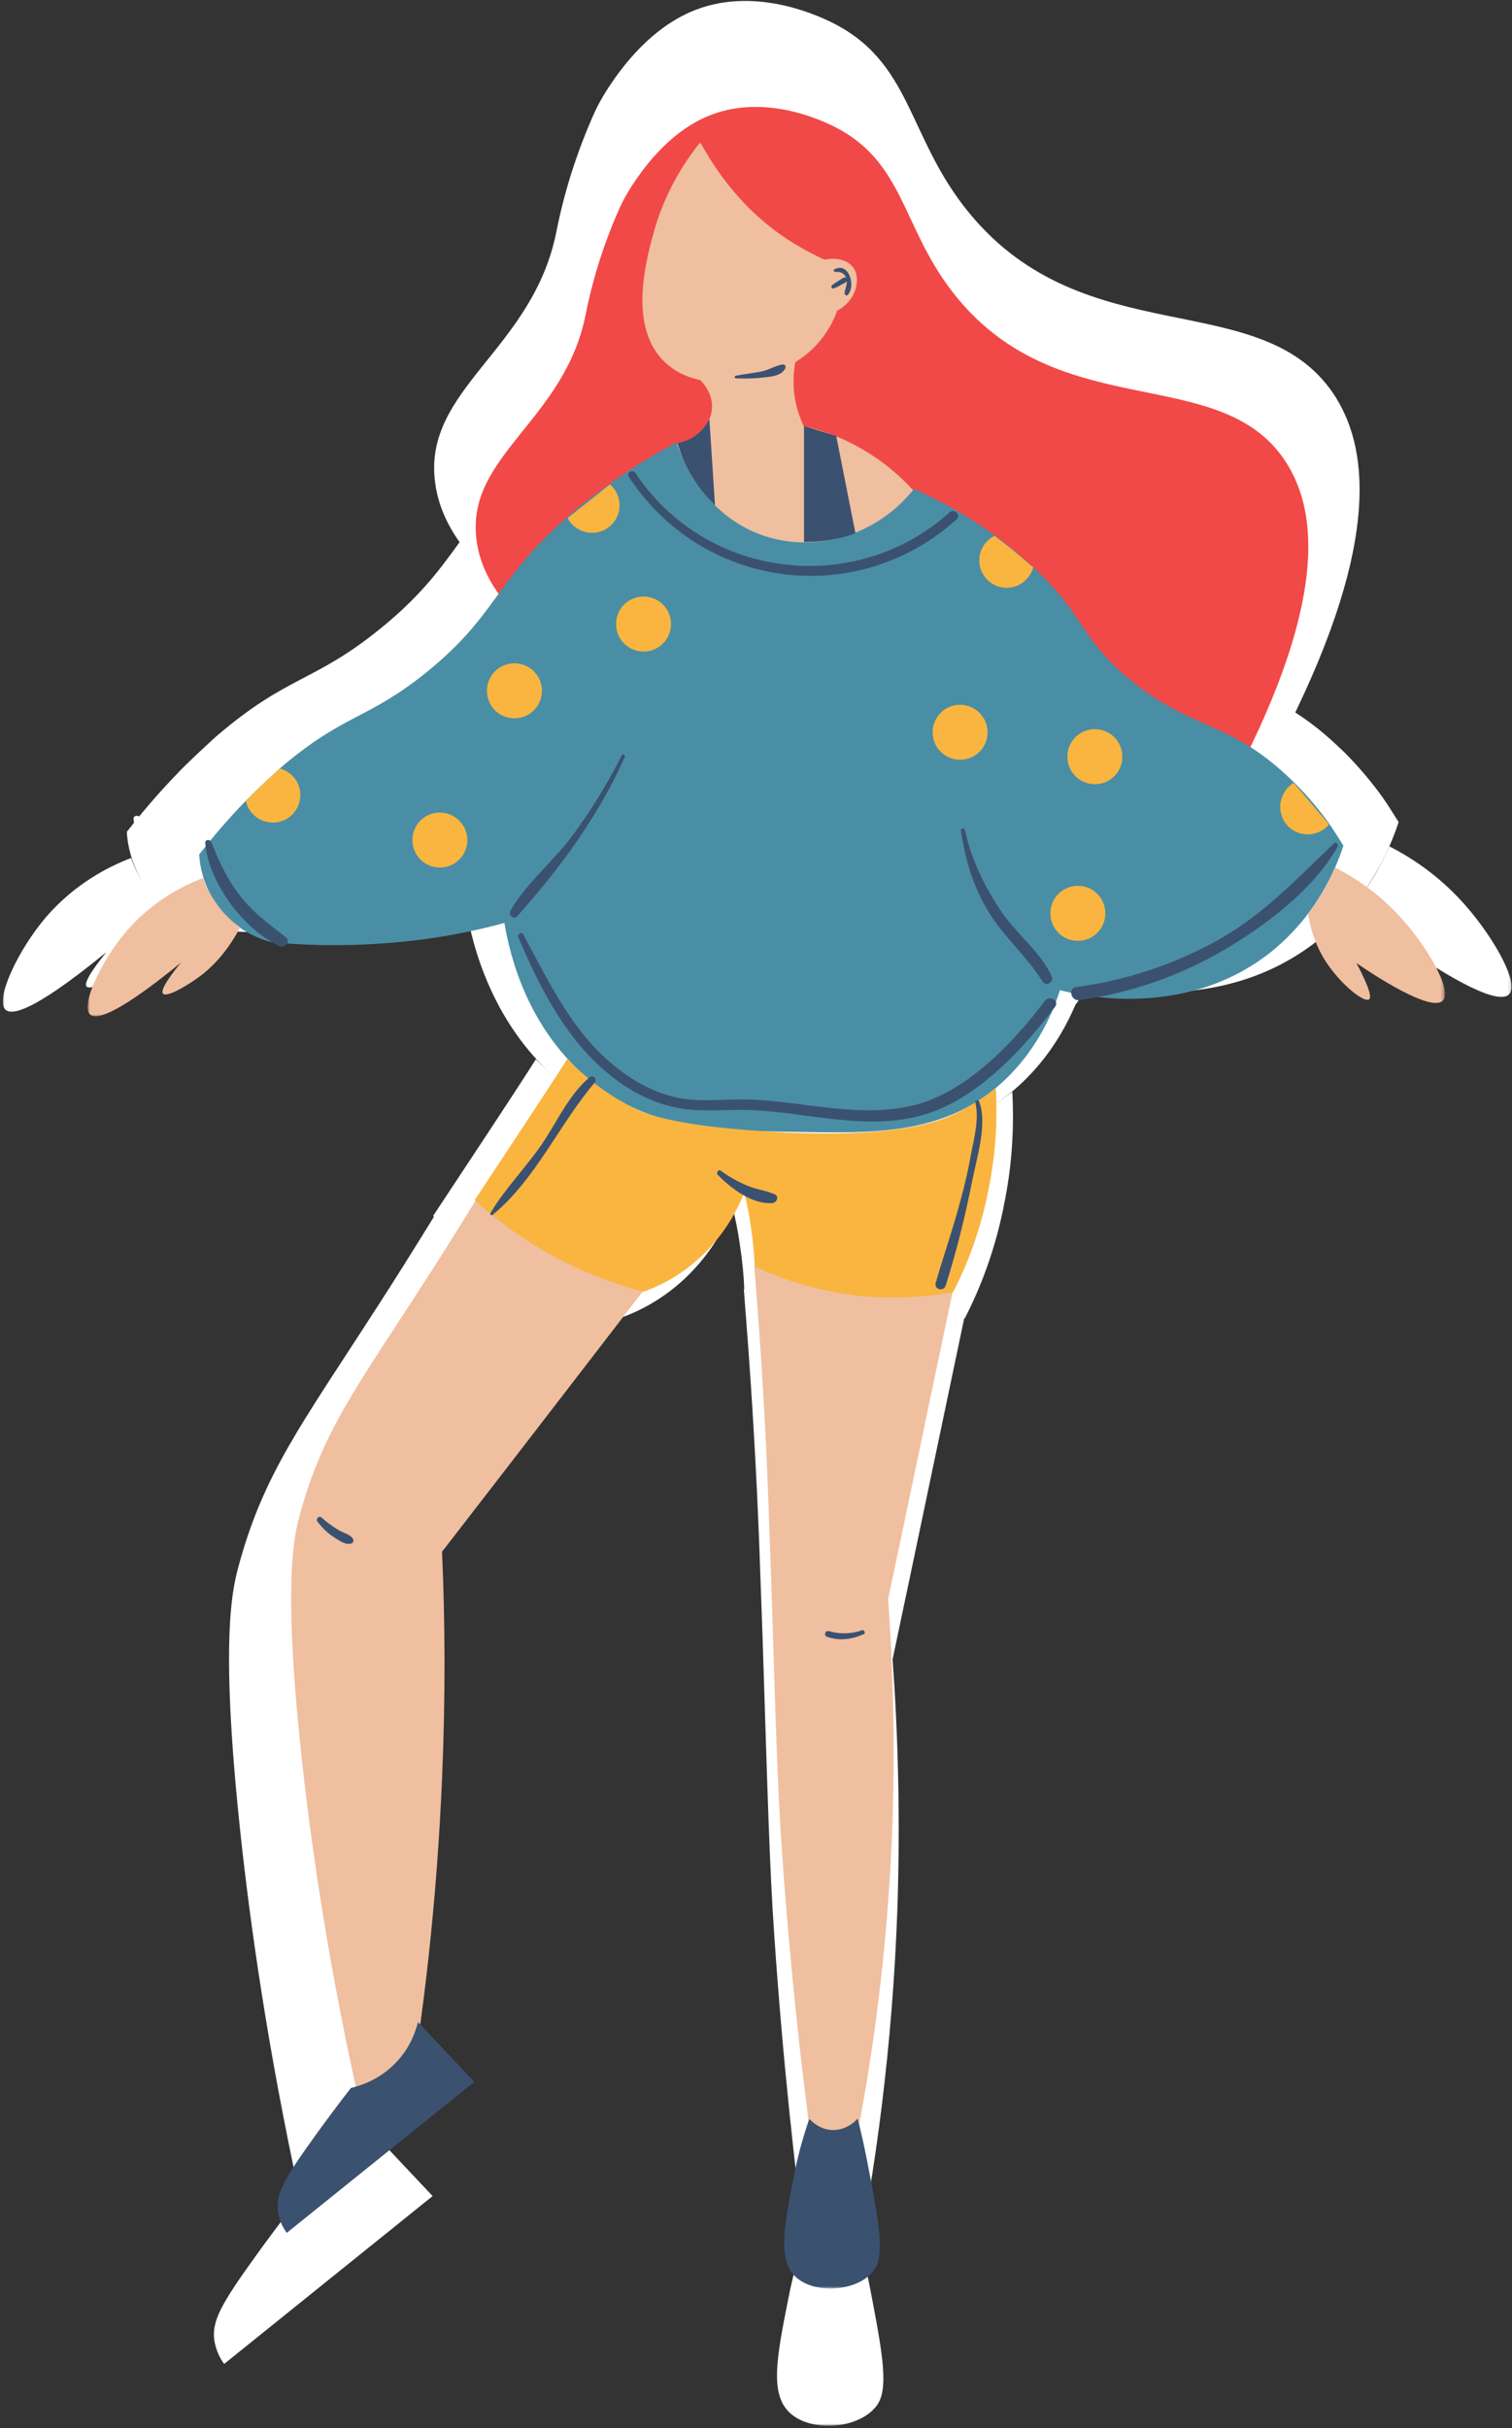 <svg width="496" height="796" viewBox="0 0 496 796" fill="none" xmlns="http://www.w3.org/2000/svg">
<rect x="0" y="0" width="496" height="796" fill="#333333" stroke="none"/>
<path d="M244.005 422.63C244.797 432.964 246.068 448.703 247.182 467.943C248.932 496.88 249.411 517.229 250.203 538.219C251.792 587.667 252.432 612.313 254.021 634.885C256.724 674.479 260.698 711.521 265.307 745.708H280.255C287.089 712 292.812 671.297 294.406 625.031C295.359 595.458 294.562 568.271 292.812 543.943C300.766 506.417 308.557 468.896 316.505 431.214C308.396 432.802 297.745 434.078 285.026 433.12C267.219 431.849 253.068 426.76 244.005 422.63ZM167.052 413.724C180.563 422.313 193.281 427.719 203.776 431.375C179.292 463.172 154.797 494.974 130.156 526.771C131.271 552.208 131.427 579.875 130.156 609.448C128.25 654.443 123.479 694.99 117.438 730.125H100.589C89.141 679.724 82.932 637.115 79.438 606.109C71.969 539.49 76.094 521.844 78.01 514.37C86.276 483.208 98.833 467.146 123.797 428.354C128.563 421.037 135.568 409.906 143.99 396.234C150.193 401.802 157.823 407.844 167.052 413.724Z" fill="white"/>
<path d="M182.63 75.385C183.583 70.771 186.448 56.781 193.76 39.766C195.349 35.953 197.099 32.453 199.964 28.162C202.349 24.662 211.568 10.51 226.354 3.99C246.865 -5.073 268.328 5.266 271.828 6.854C299.495 19.891 297.266 44.698 317.937 69.818C356.094 116.245 413.333 93.505 437.344 128.964C448.792 145.974 453.24 176.823 422.714 238.036C332.724 218.797 242.573 199.557 152.583 180.161C145.26 170.938 143.354 162.99 142.719 158.062C138.745 127.214 175.156 114.656 182.63 75.385Z" fill="white"/>
<path d="M108.219 305.13C92.953 306.245 79.276 305.766 67.828 304.656C64.969 303.859 55.906 301.156 49.068 292.411C42.708 284.302 41.76 275.719 41.594 272.698C45.734 267.448 51.453 260.453 58.771 252.979C61.948 249.802 65.443 246.464 69.266 242.964C69.901 242.328 70.531 241.849 71.172 241.214C94.38 221.339 102.969 223.724 124.589 206.234C150.505 185.25 149.396 172.849 175.792 149.797C176.906 148.839 177.859 147.88 179.135 146.932C183.266 143.438 187.401 140.412 191.375 137.547C200.917 130.714 209.5 125.786 216.021 122.443C221.109 140.729 236.052 154.401 254.656 157.745C272.625 160.922 290.906 153.771 302.036 139.458C309.984 142.958 320.323 148.203 331.453 156.307C335.266 159.01 339.083 162.036 342.901 165.531C343.854 166.328 344.646 167.125 345.599 167.917C364.839 185.724 362.615 194.151 381.693 209.573C403.953 227.542 416.354 223.724 438.135 243.917C439.089 244.87 440.047 245.667 440.839 246.464C446.089 251.708 450.38 256.953 453.557 261.406C455.786 264.589 457.375 267.292 458.807 269.516C456.104 277.781 449.109 294.953 432.094 308.469C399.979 333.75 360.229 323.417 355.458 322.146C352.599 331.208 346.078 346.151 331.927 357.917C311.417 374.771 287.25 374.292 260.536 373.818C229.854 373.339 206.641 372.865 185.333 356.01C161.328 336.932 154.797 309.266 152.891 297.656C140.651 300.995 125.547 304.016 108.219 305.13Z" fill="white"/>
<path d="M166.891 416.906C156.552 410.865 148.286 404.344 142.078 398.62C147.969 389.719 153.849 380.813 159.729 371.912C165.141 363.641 170.547 355.531 175.792 347.266C180.88 352.354 188.516 359.188 199.328 364.755C203.62 366.979 213.318 371.271 246.391 373.5C295.833 376.839 311.896 369.682 316.984 367.297C323.661 364.12 328.75 360.464 332.089 357.917C332.562 367.297 332.406 379.38 329.703 393.214C326.682 409.75 321.276 422.948 316.505 432.167C307.76 433.76 294.562 435.188 278.984 433.12C264.036 431.057 252.115 426.604 244.161 422.787C244.005 418.333 243.526 413.406 242.729 408.162C242.094 403.708 241.302 399.734 240.349 395.917C238.438 400.844 234.781 408.318 228.104 415.63C219.198 425.49 209.182 430.099 203.62 432.01C193.76 429.464 180.88 425.016 166.891 416.906Z" fill="white"/>
<mask id="mask0_353_2" style="mask-type:luminance" maskUnits="userSpaceOnUse" x="0" y="13" width="496" height="319">
<path d="M0.917 13.042H495.839V332H0.917V13.042Z" fill="white"/>
</mask>
<g mask="url(#mask0_353_2)">
<path d="M451.812 285.417C449.901 288.911 447.833 291.776 445.927 294.318C446.562 298.453 447.995 304.495 451.812 310.854C457.375 319.76 466.281 326.911 468.187 325.484C468.984 324.844 468.661 321.984 463.578 312.286C469.302 316.26 490.766 330.411 495.057 325.958C498.714 322.146 489.016 305.766 479.474 295.432C471.047 286.208 461.984 280.646 455.786 277.464C454.672 279.849 453.401 282.552 451.812 285.417ZM43.031 281.281C35.88 283.984 24.75 289.547 15.208 300.521C5.823 311.49 -1.802 327.865 1.849 331.047C3.286 332.318 8.531 333.75 34.922 312.125C32.219 315.464 27.135 321.984 28.401 323.417C29.672 324.844 36.198 321.031 39.693 318.646C44.302 315.625 50.984 309.901 56.547 299.25C54 297.5 50.344 294.479 47.328 289.708C45.094 286.688 43.828 283.667 43.031 281.281ZM246.391 41.198C254.974 48.672 263.401 53.125 269.604 55.984C273.896 55.031 278.187 56.141 280.094 58.844C282.958 62.818 281.37 70.766 274.214 74.589C273.099 77.766 270.875 82.537 266.422 87.307C263.88 90.01 261.177 91.917 258.948 93.349C258.474 96.052 257.995 100.344 258.63 105.276C259.266 110.198 260.859 114.021 261.969 116.557C267.375 117.833 274.531 120.057 282.161 124.354C291.385 129.443 297.745 135.484 301.88 139.932C289.156 155.677 268.49 162.51 249.729 157.266C224.286 150.109 216.339 124.672 215.859 123.083C223.016 121.646 228.26 116.083 228.583 110.047C228.901 104.479 225.083 100.661 224.286 99.865C220.63 99.068 215.385 97.323 210.932 92.87C197.896 79.833 204.729 55.51 207.432 45.651C209.5 38.333 213.953 26.094 224.286 13.214C228.104 20.052 234.781 31.021 246.391 41.198Z" fill="white"/>
</g>
<mask id="mask1_353_2" style="mask-type:luminance" maskUnits="userSpaceOnUse" x="42" y="58" width="416" height="738">
<path d="M42.667 58.667H457.234V795.25H42.667V58.667Z" fill="white"/>
</mask>
<g mask="url(#mask1_353_2)">
<path d="M84.838 515.958C86.594 518.182 88.344 519.932 90.568 521.365C92.318 522.479 95.021 524.547 97.088 523.75C97.724 523.589 98.042 522.797 97.724 522.161C96.766 520.411 94.062 519.932 92.318 518.823C90.25 517.547 88.021 515.958 86.276 514.37C85.318 513.417 83.891 514.844 84.838 515.958ZM283.266 555.391C279.292 556.823 275.156 556.823 271.182 555.708C269.755 555.391 269.276 557.458 270.547 557.776C275 559.365 279.609 558.729 283.901 556.823C284.698 556.505 284.062 555.073 283.266 555.391ZM324.604 363.167C326.036 369.047 324.13 376.203 323.016 381.927C322.062 387.49 320.792 392.896 319.359 398.141C316.656 408.479 313.156 418.495 310.135 428.828C309.5 431.214 313 432.167 313.797 429.781C317.771 417.224 320.948 404.344 323.495 391.464C325.083 383.354 329.219 370.479 325.88 362.526C325.562 361.891 324.448 362.37 324.604 363.167ZM230.641 389.401C235.411 394.328 243.359 400.37 250.672 399.734C252.104 399.573 253.219 397.349 251.469 396.552C248.286 395.12 244.792 394.802 241.453 393.375C237.953 391.943 234.615 390.037 231.594 387.807C230.958 387.49 230.005 388.76 230.641 389.401ZM148.594 404.026C164.177 391.307 172.922 370.953 185.802 355.849C186.917 354.578 185.167 352.828 183.896 353.943C176.901 359.823 172.448 369.208 167.521 376.839C161.479 386.057 153.365 394.01 147.797 403.391C147.484 403.865 148.115 404.344 148.594 404.026ZM455.297 268.719C441.781 281.599 429.854 294.479 413.161 303.859C397.104 312.76 379.453 318.646 361.328 321.031C358.151 321.505 359.578 326.276 362.599 325.802C381.682 323.099 399.807 316.74 416.344 306.88C431.448 297.818 447.823 285.417 456.729 269.833C457.203 268.88 455.932 267.927 455.297 268.719ZM43.818 268.563C45.083 283.031 57.802 300.042 70.844 306.083C72.75 307.037 75.135 304.495 73.229 302.906C67.823 298.615 62.417 294.797 57.964 289.547C52.401 283.031 49.219 276.193 46.042 268.245C45.724 267.13 43.656 267.13 43.818 268.563ZM157.969 302.906C165.927 321.505 175.469 340.427 191.682 353.307C198.203 358.552 205.833 362.688 213.943 364.594C223.641 366.979 233.5 365.391 243.198 365.865C264.505 366.823 286.604 373.974 307.594 366.979C326.036 360.938 342.255 343.292 353.703 328.188C355.292 325.958 351.635 323.891 350.042 325.958C338.276 341.542 320.948 359.823 301.391 364.276C282.151 368.729 262.437 362.844 243.198 362.052C233.661 361.573 224.12 363.323 214.896 361.099C206.151 359.031 198.203 354.26 191.365 348.38C176.896 335.974 168.63 318.167 159.724 301.792C159.089 300.677 157.495 301.792 157.969 302.906ZM198.203 135.005C224.917 176.026 281.359 183.5 317.766 150.589C319.516 149 316.974 146.453 315.224 148.042C280.724 179.047 226.187 172.37 200.589 133.573C199.635 132.302 197.25 133.573 198.203 135.005ZM319.359 264.109C320.948 274.604 323.807 284.458 329.375 293.521C334.938 302.745 343.365 309.74 349.089 318.964C350.359 321.031 353.38 319.281 352.427 317.052C348.297 308.151 339.87 301.948 334.302 293.839C328.104 284.776 323.172 274.604 320.786 263.792C320.469 262.839 319.198 263.156 319.359 264.109ZM195.661 236.604C190.411 247.094 184.214 257.115 177.214 266.495C170.38 275.557 160.682 283.349 155.115 293.203C154.156 294.797 156.38 296.703 157.651 295.115C173.401 277.464 187.073 258.859 196.771 237.24C197.089 236.604 195.979 235.807 195.661 236.604ZM237.318 99.229C241.13 99.385 245.109 99.229 248.766 98.755C251.151 98.438 254.172 97.958 255.281 95.573C255.599 94.943 255.281 94.146 254.49 94.146C251.943 94.464 249.557 96.052 246.854 96.682C243.677 97.323 240.339 97.641 237.156 98.276C236.682 98.594 236.839 99.229 237.318 99.229ZM272.771 66.474C273.885 66.162 274.839 65.682 275.792 65.047C276.589 64.568 277.859 64.25 278.021 63.297C278.021 62.979 277.859 62.661 277.542 62.5C276.589 62.182 275.635 63.141 274.839 63.615C273.885 64.25 272.932 64.729 272.135 65.526C271.979 66 272.297 66.635 272.771 66.474ZM273.568 60.432C275.635 60.276 277.224 61.073 277.703 63.297C278.021 65.047 277.062 66.474 276.906 68.229C276.906 68.859 277.859 69.339 278.177 68.708C281.042 65.365 278.495 56.781 273.25 59.484C272.771 59.641 272.932 60.594 273.568 60.432ZM229.682 145.495L227.62 114.021C226.979 115.287 225.708 117.672 223.005 119.74C220.146 121.969 217.443 122.604 216.01 122.766C216.964 126.26 218.714 131.031 222.052 136.115C224.599 140.255 227.458 143.271 229.682 145.495ZM280.88 155.677L273.885 120.219L262.12 116.557V158.854C265.297 158.854 269.115 158.693 273.568 157.745C276.271 157.266 278.656 156.469 280.88 155.677ZM264.026 733.464C262.437 738.234 260.214 745.073 258.62 753.5C254.807 772.578 252.422 784.823 259.099 791.021C265.937 797.38 281.198 796.427 287.24 789.115C291.849 783.708 289.625 771.943 285.172 748.885C283.901 742.37 282.63 736.964 281.677 733.307C281.198 733.943 278.339 736.964 273.885 737.438C268.161 738.078 264.505 733.781 264.026 733.464ZM113.615 712.635C118.859 707.073 120.604 701.031 121.401 698.167L141.917 719.948C119.177 738.234 96.281 756.677 73.547 774.964C72.432 773.531 71 770.99 70.37 767.651C69.255 760.969 72.588 755.245 84.516 738.714C87.859 734.099 91.984 728.536 96.917 722.177C99.463 721.542 107.089 719.63 113.615 712.635Z" fill="white"/>
</g>
<path d="M453.557 261.724C451.812 263.953 448.948 265.38 445.771 265.38C440.203 265.38 435.75 260.932 435.75 255.365C435.75 251.708 437.818 248.37 440.682 246.62L453.557 261.724ZM361.979 284.146C356.411 284.146 351.964 288.594 351.964 294.161C351.964 299.724 356.411 304.177 361.979 304.177C367.542 304.177 371.995 299.724 371.995 294.161C371.995 288.594 367.542 284.146 361.979 284.146ZM368.177 227.063C362.615 227.063 358.161 231.516 358.161 237.083C358.161 242.646 362.615 247.099 368.177 247.099C373.745 247.099 378.198 242.646 378.198 237.083C378.198 231.516 373.745 227.063 368.177 227.063ZM319.047 218.161C313.484 218.161 309.031 222.615 309.031 228.177C309.031 233.74 313.484 238.193 319.047 238.193C324.615 238.193 329.068 233.74 329.068 228.177C329.068 222.615 324.453 218.161 319.047 218.161ZM343.057 165.849C339.24 162.51 335.266 159.333 331.609 156.625C328.271 158.219 326.047 161.719 326.047 165.531C326.047 171.099 330.495 175.552 336.062 175.552C340.672 175.552 344.49 172.37 345.76 168.078C344.807 167.443 344.01 166.646 343.057 165.849ZM203.62 178.729C198.052 178.729 193.604 183.182 193.604 188.745C193.604 194.313 198.052 198.76 203.62 198.76C209.182 198.76 213.635 194.313 213.635 188.745C213.635 183.182 209.182 178.729 203.62 178.729ZM175.953 150.109C177.542 153.292 181.042 155.516 184.859 155.516C190.422 155.516 194.875 151.063 194.875 145.5C194.875 142.479 193.604 139.776 191.375 137.87L175.953 150.109ZM156.552 203.057C150.984 203.057 146.531 207.505 146.531 213.073C146.531 218.635 150.984 223.089 156.552 223.089C162.12 223.089 166.573 218.635 166.573 213.073C166.573 207.505 162.12 203.057 156.552 203.057ZM129.359 257.432C123.797 257.432 119.349 261.885 119.349 267.448C119.349 273.016 123.797 277.464 129.359 277.464C134.922 277.464 139.38 273.016 139.38 267.448C139.38 261.885 134.771 257.432 129.359 257.432ZM78.479 251.073C78.479 256.635 74.036 261.089 68.469 261.089C63.536 261.089 59.562 257.594 58.604 253.141C61.786 249.958 65.292 246.62 69.104 243.125C69.734 242.484 70.375 242.01 71.01 241.375C75.463 242.646 78.479 246.464 78.479 251.073Z" fill="white"/>
<path d="M247.438 415.01C248.156 424.307 249.297 438.469 250.302 455.776C251.875 481.813 252.302 500.125 253.016 519.005C254.448 563.495 255.021 585.667 256.453 605.979C258.88 641.599 262.458 674.927 266.609 705.682H280.052C286.203 675.359 291.354 638.74 292.786 597.109C293.646 570.505 292.927 546.042 291.354 524.156C298.505 490.396 305.516 456.635 312.667 422.734C305.375 424.161 295.792 425.307 284.344 424.448C268.323 423.307 255.594 418.729 247.438 415.01ZM178.203 407C190.359 414.724 201.807 419.589 211.245 422.875C189.219 451.484 167.182 480.094 145.01 508.708C146.016 531.594 146.156 556.484 145.01 583.094C143.292 623.573 139 660.052 133.562 691.667H118.406C108.104 646.318 102.526 607.984 99.38 580.089C92.656 520.151 96.37 504.271 98.094 497.547C105.531 469.51 116.828 455.063 139.286 420.156C143.578 413.578 149.875 403.563 157.458 391.26C163.036 396.271 169.901 401.703 178.203 407Z" fill="#EFBFA0"/>
<path d="M192.224 102.589C193.078 98.438 195.656 85.854 202.234 70.547C203.667 67.115 205.24 63.969 207.812 60.104C209.958 56.953 218.255 44.224 231.562 38.359C250.016 30.203 269.323 39.505 272.474 40.932C297.365 52.661 295.359 74.979 313.958 97.583C348.286 139.354 399.786 118.896 421.385 150.797C431.688 166.104 435.693 193.854 408.224 248.927C327.26 231.62 246.151 214.313 165.187 196.859C158.599 188.563 156.88 181.411 156.312 176.974C152.74 149.224 185.5 137.922 192.224 102.589Z" fill="#F14947"/>
<path d="M125.271 309.297C111.536 310.297 99.234 309.87 88.932 308.865C86.359 308.151 78.203 305.719 72.052 297.849C66.333 290.557 65.479 282.833 65.333 280.115C69.052 275.391 74.198 269.099 80.781 262.375C83.641 259.516 86.786 256.51 90.224 253.365C90.797 252.792 91.365 252.359 91.943 251.792C112.823 233.906 120.552 236.052 140 220.318C163.318 201.438 162.318 190.276 186.073 169.536C187.073 168.677 187.932 167.818 189.073 166.964C192.792 163.818 196.516 161.094 200.089 158.521C208.672 152.375 216.396 147.938 222.26 144.932C226.839 161.38 240.286 173.682 257.021 176.693C273.187 179.547 289.641 173.115 299.651 160.24C306.802 163.385 316.104 168.109 326.115 175.401C329.547 177.833 332.984 180.552 336.417 183.698C337.276 184.411 337.99 185.13 338.849 185.844C356.156 201.865 354.151 209.448 371.318 223.323C391.344 239.49 402.505 236.052 422.104 254.219C422.958 255.078 423.818 255.797 424.531 256.51C429.255 261.229 433.115 265.953 435.979 269.958C437.979 272.818 439.411 275.25 440.698 277.25C438.266 284.693 431.974 300.141 416.667 312.297C387.771 335.042 352.005 325.745 347.719 324.599C345.141 332.755 339.276 346.203 326.547 356.786C308.094 371.953 286.349 371.521 262.318 371.094C234.708 370.661 213.823 370.234 194.651 355.073C173.052 337.906 167.182 313.016 165.464 302.573C154.453 305.578 140.865 308.292 125.271 309.297Z" fill="#4A8EA5"/>
<path d="M178.057 409.859C168.755 404.422 161.318 398.557 155.734 393.406C161.036 385.396 166.328 377.385 171.62 369.375C176.484 361.938 181.349 354.641 186.073 347.203C190.646 351.781 197.516 357.932 207.24 362.938C211.104 364.943 219.828 368.802 249.583 370.807C294.073 373.813 308.521 367.375 313.099 365.229C319.104 362.365 323.682 359.078 326.688 356.787C327.115 365.229 326.974 376.099 324.542 388.547C321.823 403.422 316.958 415.297 312.667 423.594C304.802 425.021 292.927 426.307 278.911 424.448C265.464 422.589 254.734 418.583 247.583 415.151C247.438 411.146 247.01 406.714 246.292 401.99C245.724 397.984 245.005 394.412 244.151 390.974C242.432 395.412 239.141 402.135 233.135 408.714C225.125 417.583 216.109 421.734 211.104 423.448C202.234 421.162 190.646 417.156 178.057 409.859Z" fill="#F9B53F"/>
<mask id="mask2_353_2" style="mask-type:luminance" maskUnits="userSpaceOnUse" x="28" y="46" width="446" height="288">
<path d="M28.729 46.5H473.729V333.333H28.729V46.5Z" fill="white"/>
</mask>
<g mask="url(#mask2_353_2)">
<path d="M434.406 291.557C432.688 294.703 430.828 297.281 429.109 299.568C429.682 303.286 430.969 308.724 434.406 314.443C439.411 322.453 447.422 328.891 449.141 327.604C449.854 327.031 449.568 324.458 444.99 315.734C450.141 319.307 469.453 332.042 473.312 328.036C476.604 324.599 467.875 309.87 459.297 300.568C451.714 292.271 443.557 287.266 437.979 284.406C436.979 286.552 435.833 288.984 434.406 291.557ZM66.625 287.839C60.188 290.271 50.172 295.276 41.589 305.146C33.146 315.016 26.286 329.75 29.573 332.615C30.865 333.755 35.583 335.042 59.328 315.589C56.896 318.594 52.318 324.458 53.458 325.745C54.604 327.031 60.474 323.599 63.62 321.453C67.766 318.734 73.776 313.589 78.781 304C76.495 302.427 73.203 299.708 70.484 295.417C68.479 292.703 67.338 289.984 66.625 287.839ZM249.583 71.833C257.307 78.557 264.891 82.562 270.469 85.141C274.333 84.276 278.193 85.276 279.911 87.708C282.484 91.286 281.057 98.438 274.62 101.875C273.615 104.734 271.615 109.026 267.609 113.318C265.318 115.75 262.885 117.464 260.885 118.755C260.458 121.187 260.026 125.047 260.599 129.484C261.172 133.911 262.604 137.349 263.604 139.635C268.469 140.781 274.906 142.781 281.771 146.651C290.068 151.224 295.792 156.661 299.51 160.661C288.062 174.828 269.469 180.979 252.589 176.26C229.698 169.823 222.547 146.932 222.12 145.505C228.557 144.214 233.276 139.208 233.562 133.776C233.849 128.766 230.417 125.333 229.698 124.615C226.411 123.901 221.687 122.333 217.682 118.323C205.953 106.594 212.104 84.708 214.536 75.838C216.396 69.255 220.401 58.245 229.703 46.651C233.135 52.807 239.141 62.677 249.583 71.833Z" fill="#EFBFA0"/>
</g>
<mask id="mask3_353_2" style="mask-type:luminance" maskUnits="userSpaceOnUse" x="66" y="86" width="374" height="665">
<path d="M66.667 86.667H439.281V750.26H66.667V86.667Z" fill="white"/>
</mask>
<g mask="url(#mask3_353_2)">
<path d="M104.24 498.979C105.818 500.979 107.391 502.552 109.391 503.844C110.969 504.844 113.401 506.703 115.26 505.99C115.828 505.844 116.115 505.13 115.828 504.557C114.969 502.984 112.536 502.552 110.969 501.552C109.109 500.411 107.099 498.979 105.531 497.547C104.672 496.688 103.385 497.979 104.24 498.979ZM282.766 534.453C279.188 535.74 275.469 535.74 271.891 534.74C270.604 534.453 270.177 536.312 271.323 536.599C275.328 538.031 279.474 537.458 283.339 535.74C284.052 535.458 283.479 534.167 282.766 534.453ZM319.958 361.51C321.245 366.802 319.526 373.24 318.526 378.385C317.667 383.396 316.526 388.26 315.234 392.979C312.807 402.276 309.656 411.292 306.938 420.589C306.37 422.734 309.516 423.594 310.229 421.448C313.807 410.146 316.667 398.557 318.958 386.969C320.385 379.677 324.104 368.089 321.104 360.938C320.818 360.365 319.812 360.792 319.958 361.51ZM235.417 385.109C239.708 389.547 246.859 394.979 253.438 394.411C254.729 394.266 255.729 392.266 254.156 391.547C251.292 390.26 248.146 389.974 245.141 388.688C241.995 387.401 238.99 385.682 236.276 383.682C235.703 383.396 234.844 384.536 235.417 385.109ZM161.599 398.271C175.62 386.828 183.49 368.516 195.073 354.927C196.078 353.781 194.505 352.208 193.359 353.214C187.063 358.505 183.057 366.943 178.625 373.812C173.188 382.109 165.891 389.26 160.88 397.698C160.599 398.13 161.167 398.557 161.599 398.271ZM437.542 276.536C425.38 288.125 414.651 299.708 399.63 308.151C385.182 316.161 369.307 321.453 353 323.599C350.135 324.031 351.422 328.323 354.141 327.891C371.307 325.458 387.615 319.74 402.495 310.87C416.083 302.714 430.818 291.557 438.828 277.536C439.255 276.682 438.109 275.823 437.542 276.536ZM67.328 276.396C68.469 289.411 79.912 304.719 91.646 310.151C93.365 311.01 95.51 308.724 93.792 307.292C88.927 303.432 84.062 299.995 80.057 295.276C75.052 289.411 72.193 283.26 69.328 276.109C69.047 275.104 67.182 275.104 67.328 276.396ZM170.031 307.292C177.193 324.031 185.776 341.052 200.365 352.641C206.234 357.359 213.099 361.078 220.396 362.797C229.12 364.943 237.99 363.51 246.714 363.938C265.885 364.797 285.766 371.234 304.651 364.943C321.245 359.505 335.833 343.625 346.135 330.036C347.562 328.036 344.276 326.177 342.844 328.036C332.26 342.052 316.667 358.505 299.073 362.51C281.76 366.516 264.026 361.224 246.714 360.505C238.13 360.078 229.547 361.651 221.25 359.646C213.385 357.786 206.234 353.495 200.078 348.203C187.062 337.047 179.625 321.026 171.609 306.292C171.036 305.292 169.609 306.292 170.031 307.292ZM206.234 156.234C230.266 193.135 281.047 199.859 313.807 170.25C315.38 168.823 313.089 166.531 311.516 167.958C280.474 195.854 231.406 189.849 208.375 154.943C207.521 153.802 205.375 154.943 206.234 156.234ZM315.234 272.385C316.667 281.828 319.24 290.698 324.25 298.849C329.255 307.146 336.833 313.443 341.984 321.74C343.13 323.599 345.849 322.026 344.99 320.021C341.271 312.01 333.688 306.432 328.682 299.135C323.104 290.984 318.667 281.828 316.521 272.099C316.234 271.245 315.094 271.526 315.234 272.385ZM203.943 247.641C199.224 257.078 193.646 266.094 187.349 274.531C181.198 282.687 172.474 289.698 167.464 298.562C166.604 299.995 168.604 301.714 169.75 300.281C183.917 284.401 196.219 267.667 204.943 248.214C205.229 247.641 204.229 246.922 203.943 247.641ZM241.422 124.047C244.854 124.187 248.432 124.047 251.724 123.615C253.87 123.333 256.583 122.901 257.589 120.755C257.875 120.187 257.589 119.469 256.87 119.469C254.583 119.755 252.438 121.187 250.005 121.755C247.146 122.333 244.141 122.615 241.281 123.187C240.849 123.469 240.995 124.047 241.422 124.047ZM273.323 94.573C274.323 94.292 275.182 93.859 276.042 93.292C276.755 92.859 277.901 92.573 278.042 91.713C278.042 91.427 277.901 91.146 277.615 91C276.755 90.713 275.896 91.573 275.182 92C274.323 92.573 273.464 93.005 272.75 93.719C272.604 94.146 272.891 94.719 273.323 94.573ZM274.036 89.141C275.896 89 277.328 89.713 277.755 91.713C278.042 93.292 277.182 94.573 277.042 96.151C277.042 96.719 277.901 97.151 278.188 96.583C280.76 93.573 278.474 85.854 273.75 88.281C273.323 88.422 273.464 89.281 274.036 89.141ZM234.557 165.672L232.698 137.349C232.125 138.49 230.979 140.635 228.547 142.495C225.974 144.505 223.542 145.073 222.255 145.219C223.109 148.365 224.688 152.656 227.688 157.234C229.979 160.953 232.552 163.672 234.557 165.672ZM280.62 174.828L274.323 142.927L263.74 139.635V177.687C266.599 177.687 270.031 177.542 274.036 176.687C276.469 176.26 278.615 175.542 280.62 174.828ZM265.453 694.672C264.026 698.964 262.021 705.115 260.589 712.693C257.156 729.859 255.01 740.875 261.021 746.453C267.172 752.177 280.901 751.318 286.339 744.74C290.49 739.875 288.484 729.286 284.479 708.547C283.333 702.682 282.193 697.818 281.333 694.526C280.901 695.099 278.328 697.818 274.323 698.245C269.172 698.818 265.885 694.958 265.453 694.672ZM130.125 675.932C134.849 670.922 136.417 665.49 137.13 662.911L155.589 682.51C135.13 698.964 114.536 715.557 94.078 732.005C93.078 730.719 91.787 728.427 91.219 725.427C90.213 719.417 93.219 714.266 103.948 699.391C106.953 695.24 110.667 690.234 115.104 684.516C117.396 683.943 124.255 682.224 130.125 675.932Z" fill="#3B5170"/>
</g>
<path d="M435.979 270.245C434.406 272.245 431.828 273.531 428.969 273.531C423.964 273.531 419.958 269.526 419.958 264.521C419.958 261.229 421.818 258.224 424.391 256.651L435.979 270.245ZM353.583 290.411C348.573 290.411 344.568 294.417 344.568 299.427C344.568 304.432 348.573 308.438 353.583 308.438C358.589 308.438 362.594 304.432 362.594 299.427C362.594 294.417 358.589 290.411 353.583 290.411ZM359.161 239.057C354.151 239.057 350.146 243.062 350.146 248.068C350.146 253.078 354.151 257.083 359.161 257.083C364.167 257.083 368.172 253.078 368.172 248.068C368.172 243.062 364.167 239.057 359.161 239.057ZM314.958 231.047C309.953 231.047 305.948 235.052 305.948 240.057C305.948 245.068 309.953 249.073 314.958 249.073C319.964 249.073 323.969 245.068 323.969 240.057C323.969 235.052 319.823 231.047 314.958 231.047ZM336.557 183.984C333.125 180.979 329.547 178.12 326.26 175.688C323.255 177.115 321.25 180.266 321.25 183.698C321.25 188.703 325.255 192.708 330.266 192.708C334.411 192.708 337.844 189.849 338.99 185.984C338.13 185.417 337.417 184.698 336.557 183.984ZM211.104 195.573C206.099 195.573 202.094 199.578 202.094 204.583C202.094 209.589 206.099 213.594 211.104 213.594C216.109 213.594 220.115 209.589 220.115 204.583C220.115 199.578 216.109 195.573 211.104 195.573ZM186.214 169.823C187.646 172.682 190.792 174.682 194.224 174.682C199.229 174.682 203.234 170.677 203.234 165.672C203.234 162.953 202.094 160.526 200.089 158.812L186.214 169.823ZM168.755 217.458C163.75 217.458 159.745 221.464 159.745 226.469C159.745 231.474 163.75 235.479 168.755 235.479C173.766 235.479 177.776 231.474 177.776 226.469C177.776 221.464 173.766 217.458 168.755 217.458ZM144.292 266.38C139.286 266.38 135.286 270.385 135.286 275.391C135.286 280.401 139.286 284.406 144.292 284.406C149.302 284.406 153.307 280.401 153.307 275.391C153.307 270.385 149.161 266.38 144.292 266.38ZM98.516 260.656C98.516 265.667 94.516 269.672 89.51 269.672C85.073 269.672 81.495 266.521 80.635 262.516C83.495 259.656 86.646 256.651 90.078 253.505C90.651 252.932 91.224 252.505 91.797 251.932C95.802 253.078 98.516 256.51 98.516 260.656Z" fill="#F9B53F"/>
</svg>
